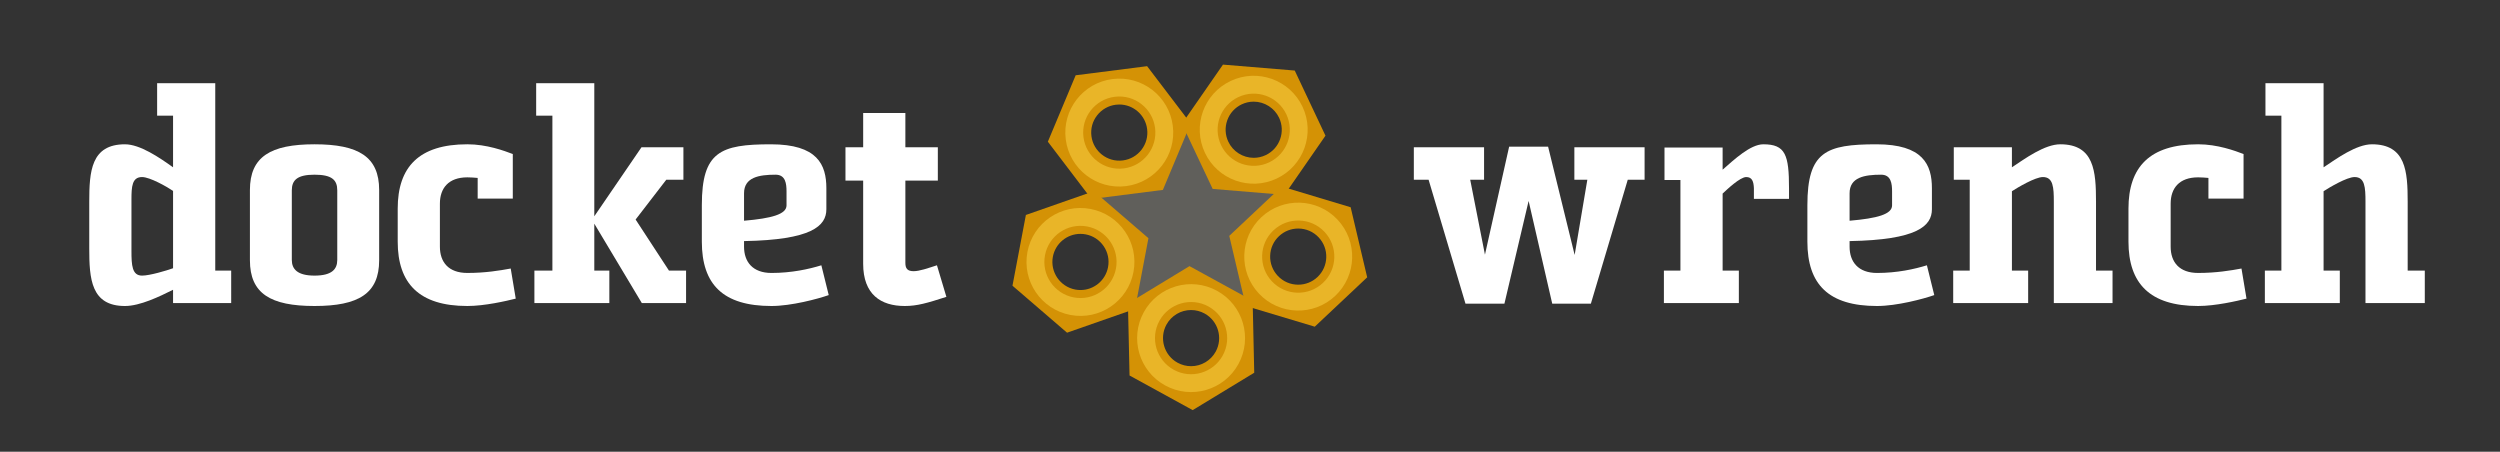 <?xml version="1.0" encoding="utf-8"?>
<!-- Generator: Adobe Illustrator 16.0.0, SVG Export Plug-In . SVG Version: 6.00 Build 0)  -->
<!DOCTYPE svg PUBLIC "-//W3C//DTD SVG 1.1//EN" "http://www.w3.org/Graphics/SVG/1.1/DTD/svg11.dtd">
<svg version="1.1" id="Layer_1" xmlns="http://www.w3.org/2000/svg" xmlns:xlink="http://www.w3.org/1999/xlink" x="0px" y="0px"
	 width="546.055px" height="98.667px" viewBox="0 0 546.055 98.667" enable-background="new 0 0 546.055 98.667"
	 xml:space="preserve">
<rect x="0" y="0" width="546.055" height="98.667" fill="#333333" stroke="none"/>
<g>
	<g>
		<path fill="#FFFFFF" d="M50.498,66.193H37.8v-2.9c-2.965,1.482-7.219,3.545-10.506,3.545c-7.412,0-7.799-5.93-7.799-12.568V44.085
			c0-6.639,0.387-12.568,7.799-12.568c3.287,0,7.541,2.9,10.506,5.027V25.265h-3.48v-7.09h12.697v40.928h3.48V66.193z
			 M31.033,60.199c1.676,0,5.35-1.096,6.768-1.611V41.701c-1.418-0.967-5.092-3.029-6.768-3.029c-2.191,0-2.32,2.062-2.32,4.898
			v11.215C28.712,57.943,28.841,60.199,31.033,60.199z"/>
		<path fill="#FFFFFF" d="M82.817,56.847c0,7.283-4.512,9.99-14.115,9.99s-14.115-2.707-14.115-9.99v-15.34
			c0-7.283,4.512-9.99,14.115-9.99s14.115,2.707,14.115,9.99V56.847z M73.665,41.572c0-2.256-1.16-3.416-4.963-3.416
			c-3.738,0-4.963,1.16-4.963,3.416v15.211c0,1.998,1.225,3.416,4.963,3.416c3.803,0,4.963-1.418,4.963-3.416V41.572z"/>
		<path fill="#FFFFFF" d="M104.333,43.376v-4.512c-0.709-0.064-1.482-0.129-2.256-0.129c-4.125,0-5.994,2.385-5.994,5.736v9.41
			c0,3.352,1.869,5.736,5.994,5.736c3.932,0,7.025-0.516,9.475-0.967l1.096,6.574c-2.062,0.516-6.768,1.611-10.57,1.611
			c-10.57,0-15.211-4.963-15.211-14.051v-7.219c0-9.088,4.641-14.051,15.211-14.051c4.254,0,8.057,1.418,9.926,2.127v9.732H104.333z
			"/>
		<path fill="#FFFFFF" d="M133.095,66.193h-16.371v-7.09h3.932V25.265h-3.545v-7.09h12.697v29.068l10.312-15.082h9.152v7.09h-3.738
			l-6.703,8.701l7.283,11.15h3.738v7.09h-9.668l-10.377-17.338v10.248h3.287V66.193z"/>
		<path fill="#FFFFFF" d="M181.012,64.453c-2.385,0.838-8.186,2.385-12.504,2.385c-10.57,0-15.211-4.705-15.211-14.051v-7.992
			c0-11.666,4.061-13.277,15.082-13.277c10.184,0,12.117,4.447,12.117,9.604v4.576c0,3.674-3.223,6.703-17.982,6.961v1.225
			c0,3.287,1.869,5.736,5.994,5.736c4.383,0,8.186-0.838,10.893-1.676L181.012,64.453z M171.795,41.83
			c0-1.676-0.193-3.674-2.385-3.674c-3.674,0-6.896,0.58-6.896,4.061v5.994c6.059-0.516,9.281-1.418,9.281-3.352V41.83z"/>
		<path fill="#FFFFFF" d="M206.712,64.839c-4.189,1.354-6.381,1.998-9.088,1.998c-5.221,0-9.088-2.514-9.088-9.217V39.445h-3.867
			v-7.283h3.867v-7.477h9.217v7.477h7.09v7.283h-7.09v17.982c0,1.225,0.451,1.805,1.805,1.805c1.289,0,3.094-0.645,5.092-1.289
			L206.712,64.839z"/>
		<path fill="#FFFFFF" d="M324.152,39.251h-3.029l3.223,16.371l5.285-23.59h8.508l5.801,23.654l2.771-16.436h-2.836v-7.09h15.34
			v7.09h-3.674l-8.057,27.07h-8.443l-5.156-22.43l-5.285,22.43h-8.508l-8.057-27.07h-3.223v-7.09h15.34V39.251z"/>
		<path fill="#FFFFFF" d="M376.259,37.06c2.514-2.191,6.059-5.543,8.895-5.543c4.834,0,5.607,2.32,5.607,9.604v2.32h-7.67v-2.32
			c-0.064-1.482-0.387-2.449-1.676-2.449c-1.354,0-4.189,2.707-5.156,3.609v16.822h3.545v7.09h-16.371v-7.09h3.609V39.316h-3.48
			v-7.09h12.697V37.06z"/>
		<path fill="#FFFFFF" d="M422.488,64.453c-2.385,0.838-8.186,2.385-12.504,2.385c-10.57,0-15.211-4.705-15.211-14.051v-7.992
			c0-11.666,4.061-13.277,15.082-13.277c10.184,0,12.117,4.447,12.117,9.604v4.576c0,3.674-3.223,6.703-17.982,6.961v1.225
			c0,3.287,1.869,5.736,5.994,5.736c4.383,0,8.186-0.838,10.893-1.676L422.488,64.453z M413.271,41.83
			c0-1.676-0.193-3.674-2.385-3.674c-3.674,0-6.896,0.58-6.896,4.061v5.994c6.059-0.516,9.281-1.418,9.281-3.352V41.83z"/>
		<path fill="#FFFFFF" d="M461.426,66.193H448.6V44.085c0-3.158-0.129-5.414-2.385-5.414c-1.676,0-5.479,2.256-6.768,3.094v17.338
			h3.545v7.09h-16.371v-7.09h3.609V39.251h-3.48v-7.09h12.697v4.383c2.9-1.934,7.154-5.027,10.57-5.027
			c7.412,0,7.799,5.93,7.799,12.568v15.018h3.609V66.193z"/>
		<path fill="#FFFFFF" d="M482.37,43.376v-4.512c-0.709-0.064-1.482-0.129-2.256-0.129c-4.125,0-5.994,2.385-5.994,5.736v9.41
			c0,3.352,1.869,5.736,5.994,5.736c3.932,0,7.025-0.516,9.475-0.967l1.096,6.574c-2.062,0.516-6.768,1.611-10.57,1.611
			c-10.57,0-15.211-4.963-15.211-14.051v-7.219c0-9.088,4.641-14.051,15.211-14.051c4.254,0,8.057,1.418,9.926,2.127v9.732H482.37z"
			/>
		<path fill="#FFFFFF" d="M511.067,66.193h-16.371v-7.09h3.609V25.265h-3.48v-7.09h12.697v18.369c2.9-1.934,7.154-5.027,10.57-5.027
			c7.412,0,7.799,5.93,7.799,12.568v15.018h3.738v7.09h-12.955V44.085c0-3.158-0.129-5.414-2.385-5.414
			c-1.676,0-5.479,2.256-6.768,3.094v17.338h3.545V66.193z"/>
	</g>
</g>
<polygon opacity="0.3" fill="#CAC4B8" points="259.147,27.75 266.063,40.617 280.459,41.75 269.852,52.276 272.193,65.926 
	259.934,59.481 247.674,65.926 250.016,52.276 239.043,42.417 253.804,40.617 "/>
<path fill="#D49205" d="M273.605,65.688l-13.794-7.56l-13.445,8.162l0.351,15.727l13.793,7.562l13.442-8.167L273.605,65.688z
	 M265.538,76.8c-1.076,1.964-3.138,3.184-5.382,3.184c-1.023,0-2.042-0.262-2.946-0.756c-2.963-1.624-4.053-5.359-2.429-8.325
	c1.078-1.965,3.141-3.185,5.384-3.185c1.022,0,2.039,0.262,2.941,0.757C266.071,70.1,267.162,73.834,265.538,76.8z"/>
<path fill="#E9B528" d="M267.074,77.643c-2.092,3.819-6.884,5.219-10.704,3.123c-3.819-2.094-5.218-6.887-3.123-10.703
	c2.093-3.818,6.884-5.217,10.701-3.125C267.771,69.033,269.167,73.827,267.074,77.643 M265.825,63.518
	c-5.707-3.129-12.871-1.037-15.996,4.67c-3.133,5.706-1.043,12.869,4.666,15.998c5.707,3.131,12.871,1.039,16-4.666
	C273.624,73.811,271.535,66.649,265.825,63.518"/>
<path fill="#D49205" d="M295.013,45.268l-15.063-4.527l-11.45,10.78l3.605,15.308l15.067,4.527l11.452-10.78L295.013,45.268z
	 M277.431,55.865c0.049-1.638,0.734-3.157,1.928-4.279c1.141-1.076,2.633-1.668,4.2-1.668c1.709,0,3.295,0.685,4.466,1.93
	c2.317,2.459,2.199,6.348-0.262,8.667c-1.142,1.075-2.634,1.667-4.201,1.667c-1.709,0-3.295-0.685-4.466-1.929
	C277.973,59.06,277.382,57.502,277.431,55.865z"/>
<path fill="#E9B528" d="M288.963,61.792c-3.168,2.984-8.16,2.833-11.144-0.338c-2.984-3.173-2.834-8.16,0.335-11.145
	c3.175-2.988,8.164-2.836,11.148,0.336C292.287,53.817,292.139,58.804,288.963,61.792 M292.143,47.972
	c-4.461-4.739-11.918-4.968-16.66-0.505c-4.739,4.459-4.965,11.921-0.504,16.657c4.461,4.742,11.92,4.97,16.66,0.508
	C296.377,60.169,296.604,52.713,292.143,47.972"/>
<path fill="#D49205" d="M282.799,15.41l-15.676-1.296L258.16,27.04l6.715,14.222l15.676,1.304l8.961-12.931L282.799,15.41z
	 M276.455,33.883c-0.828,0.391-1.707,0.588-2.614,0.588c-2.364,0-4.542-1.379-5.548-3.515c-0.7-1.482-0.781-3.147-0.229-4.689
	s1.673-2.776,3.155-3.476c0.827-0.39,1.706-0.588,2.612-0.588c2.363,0,4.542,1.382,5.552,3.52
	C280.825,28.779,279.511,32.439,276.455,33.883z"/>
<path fill="#E9B528" d="M277.202,35.468c-3.936,1.857-8.636,0.173-10.493-3.761c-1.861-3.942-0.174-8.641,3.764-10.5
	c3.938-1.857,8.636-0.175,10.495,3.766C282.828,28.912,281.141,33.61,277.202,35.468 M284.496,23.308
	c-2.78-5.887-9.803-8.405-15.689-5.628c-5.886,2.778-8.406,9.801-5.628,15.69c2.778,5.884,9.802,8.405,15.687,5.624
	C284.753,36.218,287.273,29.195,284.496,23.308"/>
<path fill="#D49205" d="M250.554,14.453l-15.604,1.99l-6.075,14.506l9.522,12.518l15.601-1.988l6.082-14.508L250.554,14.453z
	 M239.625,25.208c1.003-1.295,2.451-2.123,4.077-2.331c0.263-0.033,0.525-0.05,0.784-0.05c3.073,0,5.684,2.304,6.074,5.359
	c0.207,1.624-0.231,3.231-1.233,4.526c-1.003,1.295-2.45,2.123-4.075,2.33c-3.391,0.435-6.438-1.994-6.86-5.306
	C238.184,28.111,238.622,26.503,239.625,25.208z"/>
<path fill="#E9B528" d="M245.476,36.781c-4.324,0.553-8.271-2.505-8.823-6.824c-0.551-4.32,2.502-8.268,6.826-8.817
	c4.32-0.553,8.266,2.505,8.816,6.824C252.846,32.284,249.792,36.229,245.476,36.781 M256.164,27.471
	c-0.821-6.459-6.721-11.025-13.18-10.202c-6.456,0.822-11.021,6.726-10.2,13.18c0.824,6.458,6.724,11.025,13.184,10.202
	C252.42,39.829,256.988,33.925,256.164,27.471"/>
<path fill="#D49205" d="M238.927,41.759l-14.85,5.193l-2.931,15.455l11.92,10.261l14.848-5.188l2.929-15.453L238.927,41.759z
	 M242.021,58.356c-0.548,2.894-3.079,4.994-6.02,4.994c-0.383,0-0.77-0.037-1.148-0.108c-3.32-0.631-5.51-3.848-4.881-7.171
	c0.548-2.891,3.079-4.989,6.018-4.989c0.382,0,0.769,0.037,1.148,0.108c1.609,0.305,3.003,1.219,3.926,2.572
	C241.987,55.116,242.327,56.748,242.021,58.356z"/>
<path fill="#E9B528" d="M243.746,58.682c-0.814,4.281-4.942,7.09-9.218,6.28c-4.278-0.812-7.093-4.935-6.278-9.216
	c0.811-4.281,4.937-7.089,9.216-6.276C241.745,50.279,244.553,54.404,243.746,58.682 M238.192,45.639
	c-6.396-1.217-12.562,2.986-13.775,9.381c-1.211,6.396,2.989,12.561,9.385,13.775c6.396,1.212,12.562-2.989,13.774-9.387
	C248.789,53.015,244.586,46.847,238.192,45.639"/>
</svg>

